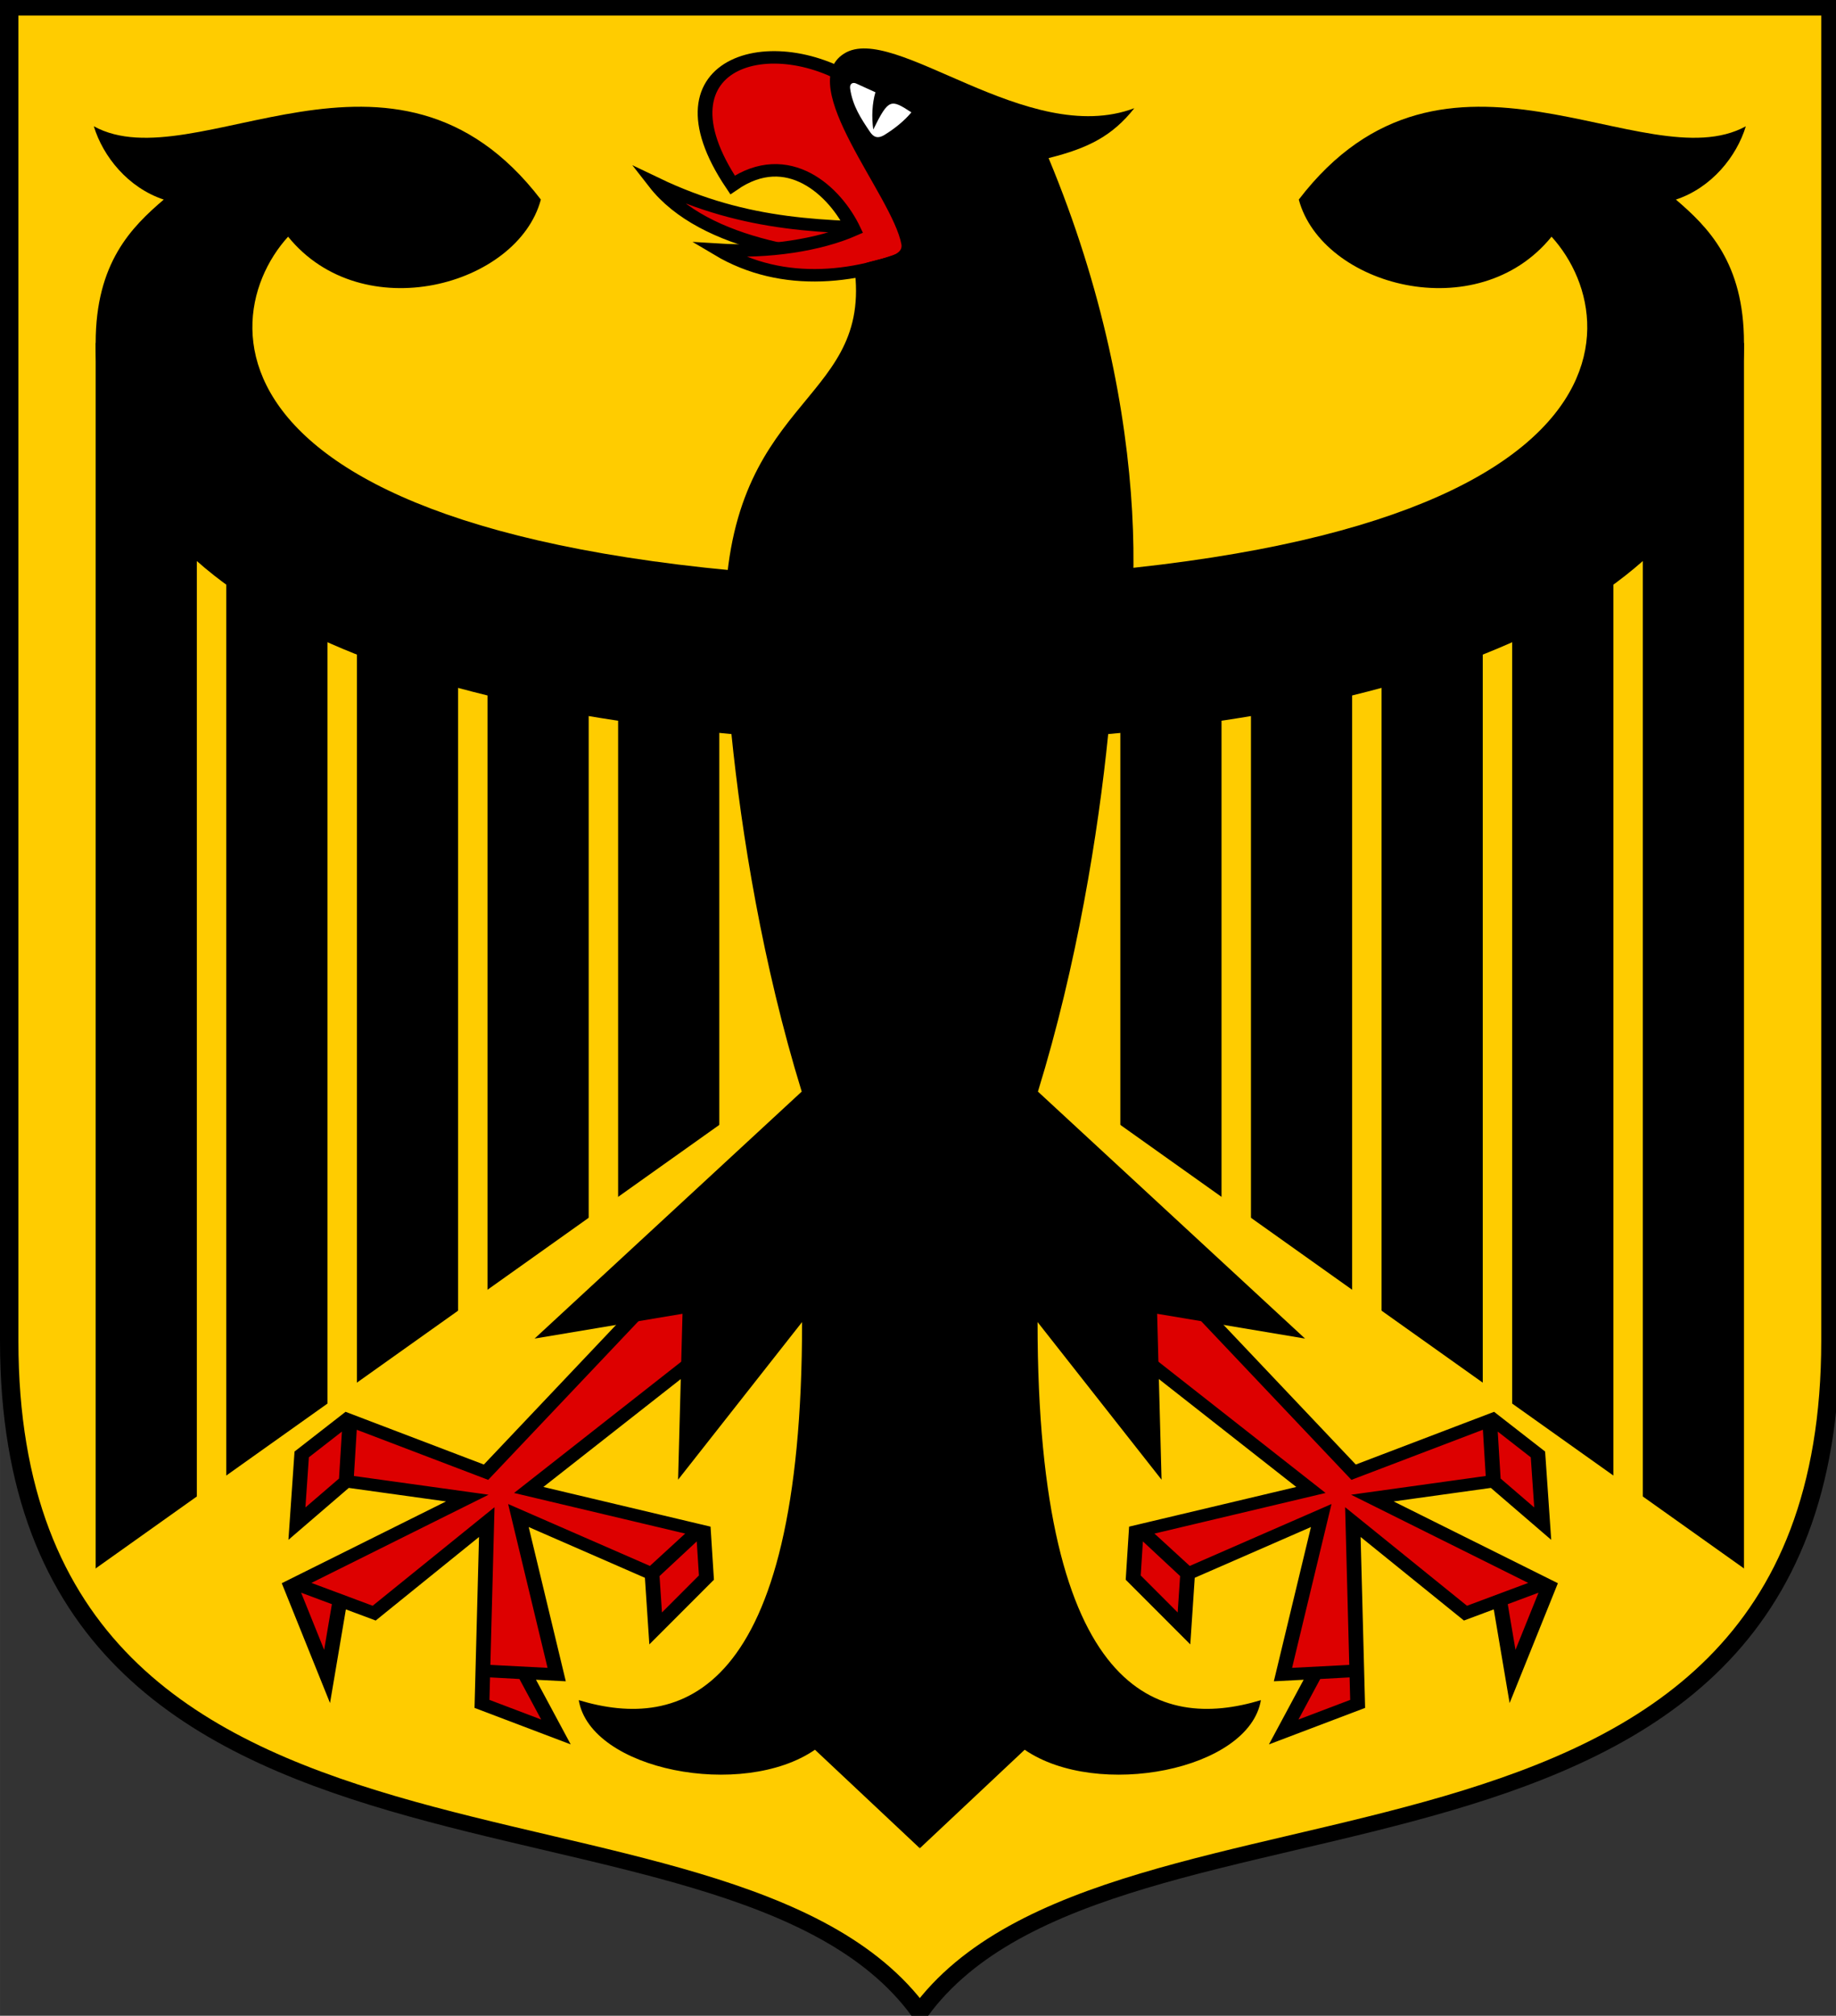 <?xml version="1.0" encoding="UTF-8" standalone="no"?>
<svg
   xmlns:dc="http://purl.org/dc/elements/1.1/"
   xmlns:cc="http://creativecommons.org/ns#"
   xmlns:rdf="http://www.w3.org/1999/02/22-rdf-syntax-ns#"
   xmlns:svg="http://www.w3.org/2000/svg"
   xmlns="http://www.w3.org/2000/svg"
   xmlns:xlink="http://www.w3.org/1999/xlink"
   xmlns:sodipodi="http://sodipodi.sourceforge.net/DTD/sodipodi-0.dtd"
   xmlns:inkscape="http://www.inkscape.org/namespaces/inkscape"
   version="1.1"
   width="35.929"
   height="39.431"
   viewBox="0 0 359.287 394.309"
   id="svg5857"
   sodipodi:docname="germany.svg"
   inkscape:version="0.92.3 (2405546, 2018-03-11)">
  <rect x="0" y="0" width="359.287" height="394.309" fill="#333333" stroke="none"/>
  <defs
     id="defs5861" />
  <sodipodi:namedview
     pagecolor="#ffffff"
     bordercolor="#666666"
     borderopacity="1"
     objecttolerance="10"
     gridtolerance="10"
     guidetolerance="10"
     inkscape:pageopacity="0"
     inkscape:pageshadow="2"
     inkscape:window-width="1920"
     inkscape:window-height="1001"
     id="namedview5859"
     showgrid="false"
     fit-margin-top="0"
     fit-margin-left="0"
     fit-margin-right="0"
     fit-margin-bottom="0"
     inkscape:zoom="20.491546"
     inkscape:cx="17.964348"
     inkscape:cy="19.715449"
     inkscape:window-x="-9"
     inkscape:window-y="-9"
     inkscape:window-maximized="1"
     inkscape:current-layer="svg5857" />
  <title
     id="title5832">Bundeswappen Deutschlands</title>
  <g
     id="g5877"
     transform="scale(0.072,0.061)">
    <path
       id="path5834"
       d="m 25,25 v 4275 c 0,1930 1953,1308 2475,2153 522,-845 2475,-223 2475,-2153 V 25 Z"
       inkscape:connector-curvature="0"
       style="fill:#ffcc00;stroke:#000000;stroke-width:50" />
    <g
       id="g5840"
       stroke-miterlimit="5"
       style="fill:#dd0000;stroke:#000000;stroke-width:40;stroke-miterlimit:5">
      <path
         id="path5836"
         d="m 2490,734 c -247,-6 -458,-4 -709,-146 132,200 443,254 712,248"
         inkscape:connector-curvature="0" />
      <path
         id="path5838"
         d="m 2350,285 c -233,-204 -590,-98 -359,308 150,-122 279,19 329,144 -94,49 -232,74 -367,64 175,123 384,95 564,-3"
         inkscape:connector-curvature="0" />
    </g>
    <g
       id="r">
      <path
         id="path5842"
         d="M 260,5050 V 1100 h 275 v 3950 h 80 V 1750 h 275 v 3300 h 80 V 2050 h 275 v 3000 h 80 V 2150 h 275 v 2900 h 80 V 2150 h 275 v 2900"
         inkscape:connector-curvature="0" />
      <path
         id="path5844"
         d="M 2500,3150 V 5064 H 219"
         inkscape:connector-curvature="0"
         style="fill:#ffcc00" />
      <path
         id="path5846"
         stroke-miterlimit="5"
         d="m 1813,4108 -492,613 -378,-170 -123,113 -13,222 134,-136 10,-192 -10,192 329,54 -480,282 99,290 35,-244 -125,-55 218,96 306,-292 -13,583 201,90 -86,-189 -108,-7 196,12 -104,-510 363,187 121,-133 -121,131 10,177 138,-163 -8,-148 -475,-133 585,-542"
         inkscape:connector-curvature="0"
         style="fill:#dd0000;stroke:#000000;stroke-width:40;stroke-miterlimit:5" />
      <path
         id="path5848"
         d="M 2700,1865 C 552,1865 559,1050 783,759 985,1053 1407,917 1470,640 1071,25 530,583 255,405 c 25,97 93,197 190,235 -87,88 -185,202 -185,460 0,847 876,1165 1728,1254 27,316 85,741 191,1146.5 l -726,792 402,-79.5 -12,532 337,-505.5 C 2180,5445 1848,5550 1573,5452 c 32,225 445,319 642,159 l 285,316"
         inkscape:connector-curvature="0" />
    </g>
    <use
       id="use5851"
       transform="matrix(-1,0,0,1,5000,0)"
       xlink:href="#r"
       x="0"
       y="0"
       width="100%"
       height="100%" />
    <path
       id="path5853"
       d="m 1970,1996 c 0,-722 392,-693 354,-1120 0,-52 134,-35 126,-92 -24,-156 -292,-510 -156,-612 136,-102 498,304 789,175 -59,88 -124,128 -233,160 296,838 255,1580 163,1810"
       inkscape:connector-curvature="0" />
    <path
       id="path5855"
       d="m 2326.8,267.7 c -8.7,-4.6 -18.2,-0.1 -16.2,16.5 6.8,55.8 30,96.7 53.7,138.3 8.7,15.2 19.7,24.7 40.1,9.8 27.6,-20.2 52.9,-44.1 72.7,-72 -55.8,-42.8 -61.8,-45.3 -103.6,55.1 -4.9,-40.7 -3,-84 5.8,-119.5"
       inkscape:connector-curvature="0"
       style="fill:#ffffff" />
  </g>
</svg>
